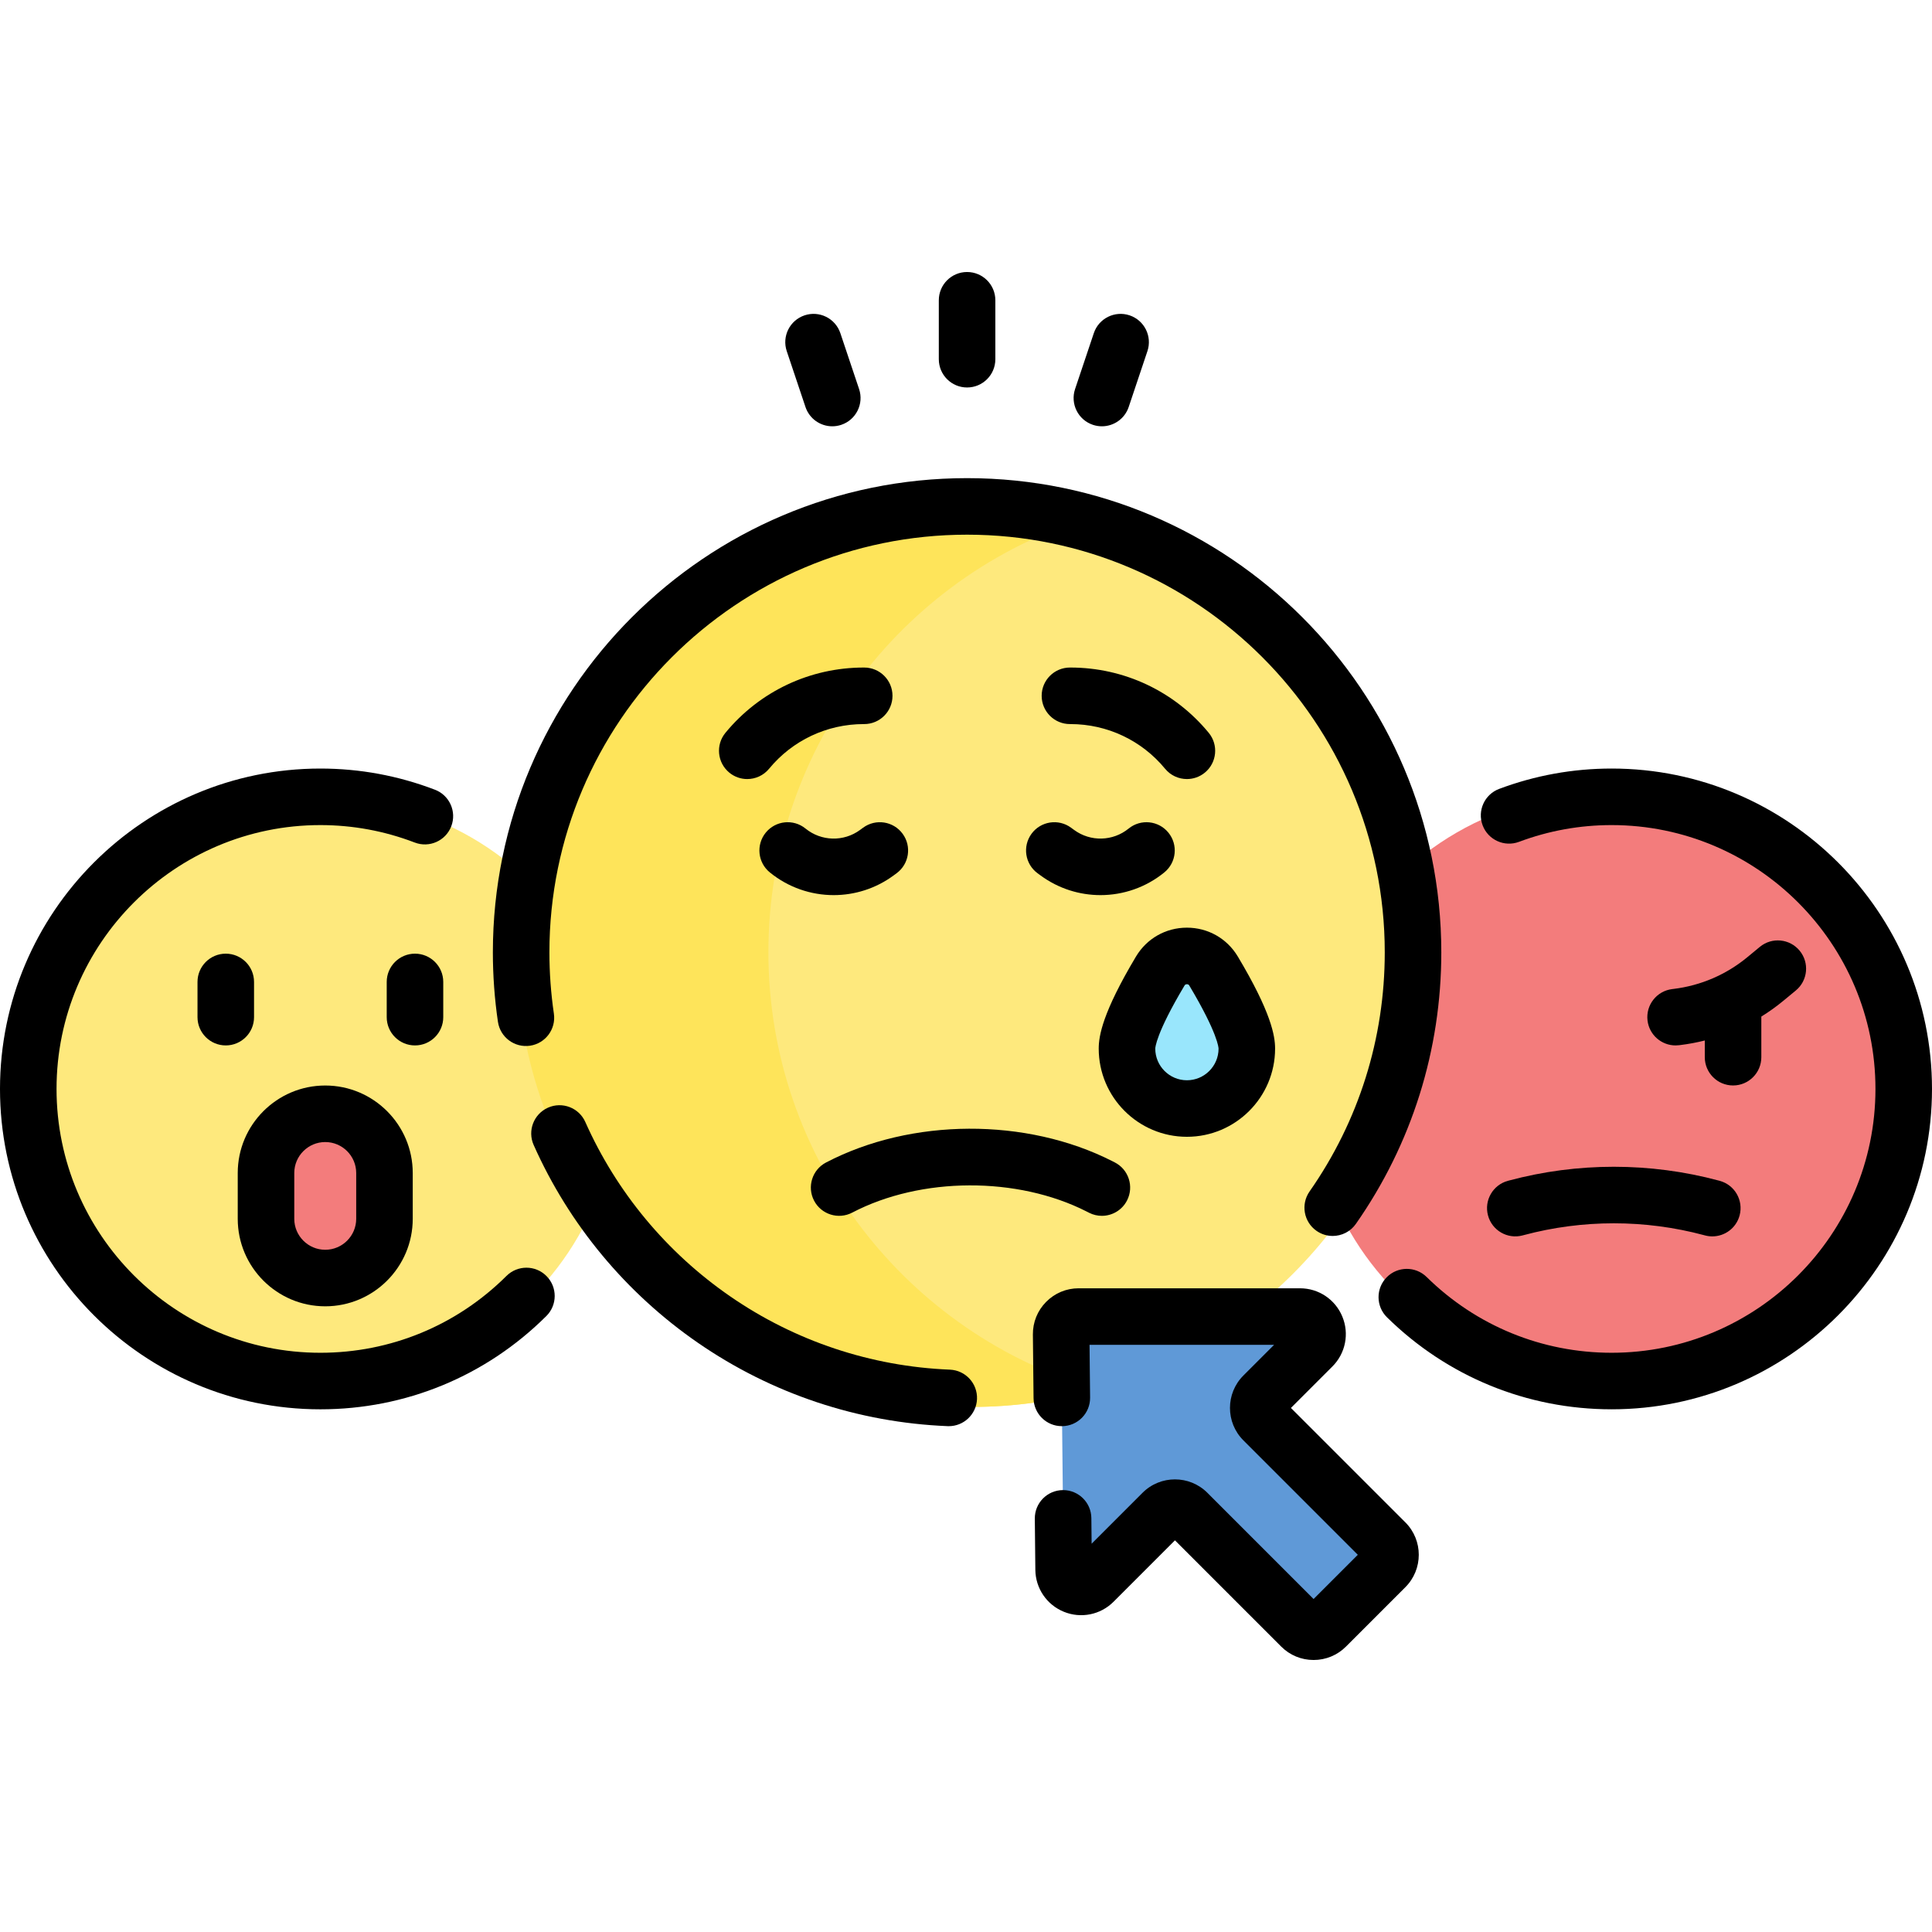 <svg id="Capa_1" enable-background="new 0 0 512.576 512.576" height="512" viewBox="0 0 512.576 512.576" width="512" xmlns="http://www.w3.org/2000/svg"><g><g><circle cx="86.288" cy="289.292" fill="#fee97d" r="77.499"/><circle cx="425.256" cy="287.982" fill="#f37c7c" r="77.499"/><circle cx="257.739" cy="252.615" fill="#fee97d" r="120.655"/><path d="m203.864 252.615c0-55.052 36.871-101.488 87.265-115.971-10.604-3.048-21.806-4.684-33.39-4.684-66.636 0-120.655 54.019-120.655 120.655s54.019 120.655 120.655 120.655c11.584 0 22.786-1.636 33.39-4.684-50.394-14.483-87.265-60.92-87.265-115.971z" fill="#fee45a"/><g><path d="m286.188 349.293h58.714c4.145 0 6.221 5.011 3.29 7.942l-13.015 13.015c-1.817 1.817-1.817 4.763 0 6.58l32.379 32.379c1.817 1.817 1.817 4.763 0 6.58l-15.76 15.76c-1.817 1.817-4.763 1.817-6.58 0l-30.199-30.199c-1.817-1.817-4.763-1.817-6.58 0l-18.307 18.307c-2.914 2.914-7.899.88-7.942-3.241l-.652-62.421c-.027-2.589 2.064-4.702 4.652-4.702z" fill="#5f99d7"/><path d="m86.288 339.074c-8.679 0-15.715-7.036-15.715-15.715v-12.15c0-8.679 7.036-15.715 15.715-15.715 8.679 0 15.715 7.036 15.715 15.715v12.15c0 8.68-7.036 15.715-15.715 15.715z" fill="#f37c7c"/><path d="m330.793 278.206c0 8.779-7.117 15.896-15.896 15.896s-15.896-7.117-15.896-15.896c0-4.712 4.579-13.471 8.822-20.576 3.195-5.349 10.952-5.349 14.147 0 4.243 7.105 8.823 15.864 8.823 20.576z" fill="#99e6fc"/></g></g><g><path d="m140.618 277.437c4.099-.602 6.933-4.413 6.33-8.511-.786-5.355-1.186-10.826-1.186-16.258 0-61.102 49.71-110.813 110.813-110.813s110.813 49.71 110.813 110.813c0 22.845-6.9 44.782-19.954 63.441-2.374 3.394-1.548 8.07 1.846 10.445 1.31.916 2.809 1.355 4.293 1.355 2.365 0 4.693-1.116 6.152-3.201 14.826-21.192 22.663-46.103 22.663-72.04 0-69.373-56.439-125.813-125.813-125.813s-125.813 56.439-125.813 125.813c0 6.16.452 12.363 1.346 18.438.603 4.1 4.425 6.93 8.51 6.331z"/><path d="m252.014 363.38c-20.933-.847-41.096-7.575-58.308-19.457-16.84-11.625-30.124-27.617-38.418-46.249-1.685-3.785-6.117-5.485-9.901-3.802-3.784 1.685-5.486 6.118-3.802 9.902 9.414 21.151 24.491 39.303 43.6 52.494 19.551 13.496 42.45 21.138 66.224 22.1.103.004.206.006.308.006 4.003 0 7.326-3.162 7.489-7.197.166-4.139-3.053-7.63-7.192-7.797z"/><path d="m342.494 373.54 11.002-11.001c3.487-3.488 4.521-8.687 2.634-13.244s-6.295-7.502-11.228-7.502h-58.714c-3.271 0-6.339 1.28-8.639 3.605s-3.548 5.405-3.514 8.675l.177 16.879c.044 4.115 3.393 7.422 7.498 7.421h.08c4.143-.043 7.465-3.436 7.422-7.578l-.147-14.002h48.963l-8.155 8.155c-4.735 4.737-4.735 12.446.001 17.185l30.366 30.366-11.733 11.733-28.187-28.188c-4.737-4.736-12.445-4.737-17.187.001l-13.517 13.517-.07-6.805c-.043-4.115-3.393-7.422-7.498-7.422-.026 0-.054 0-.08 0-4.142.043-7.465 3.436-7.422 7.578l.142 13.579c.052 4.905 3.02 9.272 7.561 11.125 4.542 1.853 9.717.81 13.186-2.659l16.293-16.294 28.186 28.186c2.295 2.295 5.347 3.56 8.594 3.56 3.245 0 6.297-1.264 8.594-3.56l15.76-15.761c4.737-4.738 4.737-12.447 0-17.186z"/><path d="m427.576 203.903c-10.244 0-20.281 1.816-29.834 5.398-3.878 1.455-5.843 5.777-4.389 9.656s5.774 5.842 9.656 4.389c7.862-2.948 16.128-4.443 24.566-4.443 38.599 0 70 31.401 70 69.999s-31.401 70-70 70c-18.469 0-35.897-7.14-49.076-20.103-2.952-2.904-7.701-2.867-10.606.087-2.905 2.953-2.866 7.701.087 10.606 16.003 15.741 37.167 24.41 59.596 24.41 46.869 0 85-38.131 85-85s-38.131-84.999-85-84.999z"/><path d="m134.376 338.512c-13.21 13.148-30.745 20.389-49.377 20.389-38.598 0-69.999-31.402-69.999-70s31.401-69.999 69.999-69.999c8.601 0 17.025 1.558 25.04 4.63 3.866 1.484 8.206-.451 9.688-4.318 1.482-3.868-.45-8.205-4.318-9.688-9.735-3.732-19.967-5.625-30.409-5.625-46.869.002-85 38.132-85 85.001s38.131 85 84.999 85c22.625 0 43.919-8.792 59.959-24.757 2.936-2.922 2.947-7.671.024-10.606-2.92-2.937-7.669-2.948-10.606-.027z"/><path d="m256.575 102.801c4.143 0 7.5-3.358 7.5-7.5v-15.636c0-4.142-3.357-7.5-7.5-7.5s-7.5 3.358-7.5 7.5v15.636c0 4.142 3.358 7.5 7.5 7.5z"/><path d="m289.955 112.711c.791.265 1.595.391 2.385.391 3.135 0 6.059-1.981 7.11-5.118l4.97-14.825c1.316-3.927-.8-8.178-4.728-9.495-3.931-1.316-8.179.8-9.495 4.727l-4.97 14.825c-1.316 3.927.8 8.178 4.728 9.495z"/><path d="m213.7 107.984c1.052 3.137 3.975 5.118 7.11 5.118.79 0 1.594-.126 2.385-.391 3.928-1.316 6.044-5.567 4.728-9.495l-4.97-14.825c-1.317-3.927-5.565-6.045-9.495-4.727-3.928 1.316-6.044 5.567-4.728 9.495z"/><path d="m67.399 269.86v-9.343c0-4.142-3.357-7.5-7.5-7.5s-7.5 3.358-7.5 7.5v9.343c0 4.142 3.357 7.5 7.5 7.5s7.5-3.358 7.5-7.5z"/><path d="m117.599 269.86v-9.343c0-4.142-3.357-7.5-7.5-7.5s-7.5 3.358-7.5 7.5v9.343c0 4.142 3.357 7.5 7.5 7.5s7.5-3.358 7.5-7.5z"/><path d="m86.288 346.574c12.801 0 23.215-10.414 23.215-23.215v-12.149c0-12.801-10.414-23.215-23.215-23.215s-23.215 10.415-23.215 23.215v12.149c0 12.801 10.414 23.215 23.215 23.215zm-8.215-35.364c0-4.53 3.686-8.215 8.215-8.215s8.215 3.686 8.215 8.215v12.149c0 4.53-3.686 8.215-8.215 8.215s-8.215-3.685-8.215-8.215z"/><path d="m459.795 287.982c4.143 0 7.5-3.358 7.5-7.5v-10.775c2.031-1.26 3.986-2.656 5.846-4.193l3.31-2.735c3.193-2.638 3.643-7.366 1.004-10.559-2.64-3.194-7.368-3.643-10.559-1.004l-3.31 2.735c-5.602 4.629-12.375 7.541-19.589 8.42l-.359.044c-4.111.502-7.037 4.243-6.534 8.354.465 3.803 3.699 6.591 7.435 6.591.304 0 .611-.019.92-.057l.357-.043c2.193-.267 4.355-.678 6.479-1.21v4.431c0 4.143 3.357 7.501 7.5 7.501z"/><path d="m400.344 313.207-.261.07c-4.001 1.071-6.376 5.184-5.305 9.185 1.071 4.002 5.184 6.375 9.186 5.305l.261-.07c15.656-4.193 32.207-4.193 47.855-.002l.26.07c.652.175 1.308.259 1.952.259 3.309 0 6.338-2.207 7.238-5.555 1.075-4-1.296-8.114-5.296-9.189l-.267-.072c-18.193-4.872-37.426-4.873-55.623-.001z"/><path d="m204.043 203.957c6.204-7.533 15.358-11.853 25.116-11.853h.127c4.143 0 7.5-3.358 7.5-7.5s-3.357-7.5-7.5-7.5h-.127c-14.257 0-27.631 6.312-36.694 17.317-2.634 3.198-2.176 7.924 1.021 10.558 1.396 1.15 3.085 1.711 4.764 1.71 2.163 0 4.311-.932 5.793-2.732z"/><path d="m204.24 231.455c4.921 4.009 10.928 6.027 16.945 6.027 5.56 0 11.129-1.724 15.857-5.191l.821-.602c3.34-2.449 4.063-7.142 1.614-10.483-2.45-3.341-7.142-4.064-10.483-1.615l-.822.603c-4.339 3.184-10.283 3.032-14.458-.369-3.212-2.617-7.937-2.133-10.552 1.077-2.615 3.213-2.133 7.937 1.078 10.553z"/><path d="m283.991 192.104c9.758 0 18.912 4.32 25.116 11.853 1.482 1.8 3.63 2.732 5.793 2.732 1.679 0 3.367-.561 4.764-1.71 3.197-2.633 3.655-7.36 1.021-10.558-9.063-11.005-22.438-17.317-36.694-17.317h-.127c-4.143 0-7.5 3.358-7.5 7.5s3.357 7.5 7.5 7.5z"/><path d="m273.672 221.206c-2.449 3.341-1.726 8.034 1.614 10.483l.821.602c4.729 3.468 10.298 5.191 15.858 5.191 6.017 0 12.024-2.019 16.944-6.027 3.211-2.616 3.693-7.34 1.077-10.552s-7.341-3.694-10.552-1.077c-4.174 3.399-10.119 3.551-14.459.368l-.821-.602c-3.341-2.449-8.032-1.727-10.482 1.614z"/><path d="m226.102 321.716c18.223-9.529 43.81-9.642 62.224-.274l.613.312c1.089.554 2.25.817 3.395.817 2.732 0 5.366-1.499 6.69-4.101 1.878-3.692.408-8.207-3.284-10.085l-.612-.312c-22.828-11.615-53.361-11.475-75.977.35-3.67 1.919-5.09 6.451-3.171 10.122 1.92 3.671 6.453 5.09 10.122 3.171z"/><path d="m338.293 278.206c0-3.378-1.024-9.585-9.884-24.422-2.867-4.8-7.918-7.666-13.512-7.666-5.595 0-10.646 2.866-13.514 7.666-8.858 14.833-9.883 21.042-9.883 24.421 0 12.9 10.495 23.396 23.396 23.396s23.397-10.495 23.397-23.395zm-31.792.001c.001-.155.124-3.943 7.761-16.73.064-.107.214-.358.636-.358.421 0 .57.251.634.357 7.636 12.788 7.76 16.575 7.762 16.731 0 4.629-3.767 8.395-8.396 8.395-4.63 0-8.397-3.767-8.397-8.395z"/></g></g></svg>